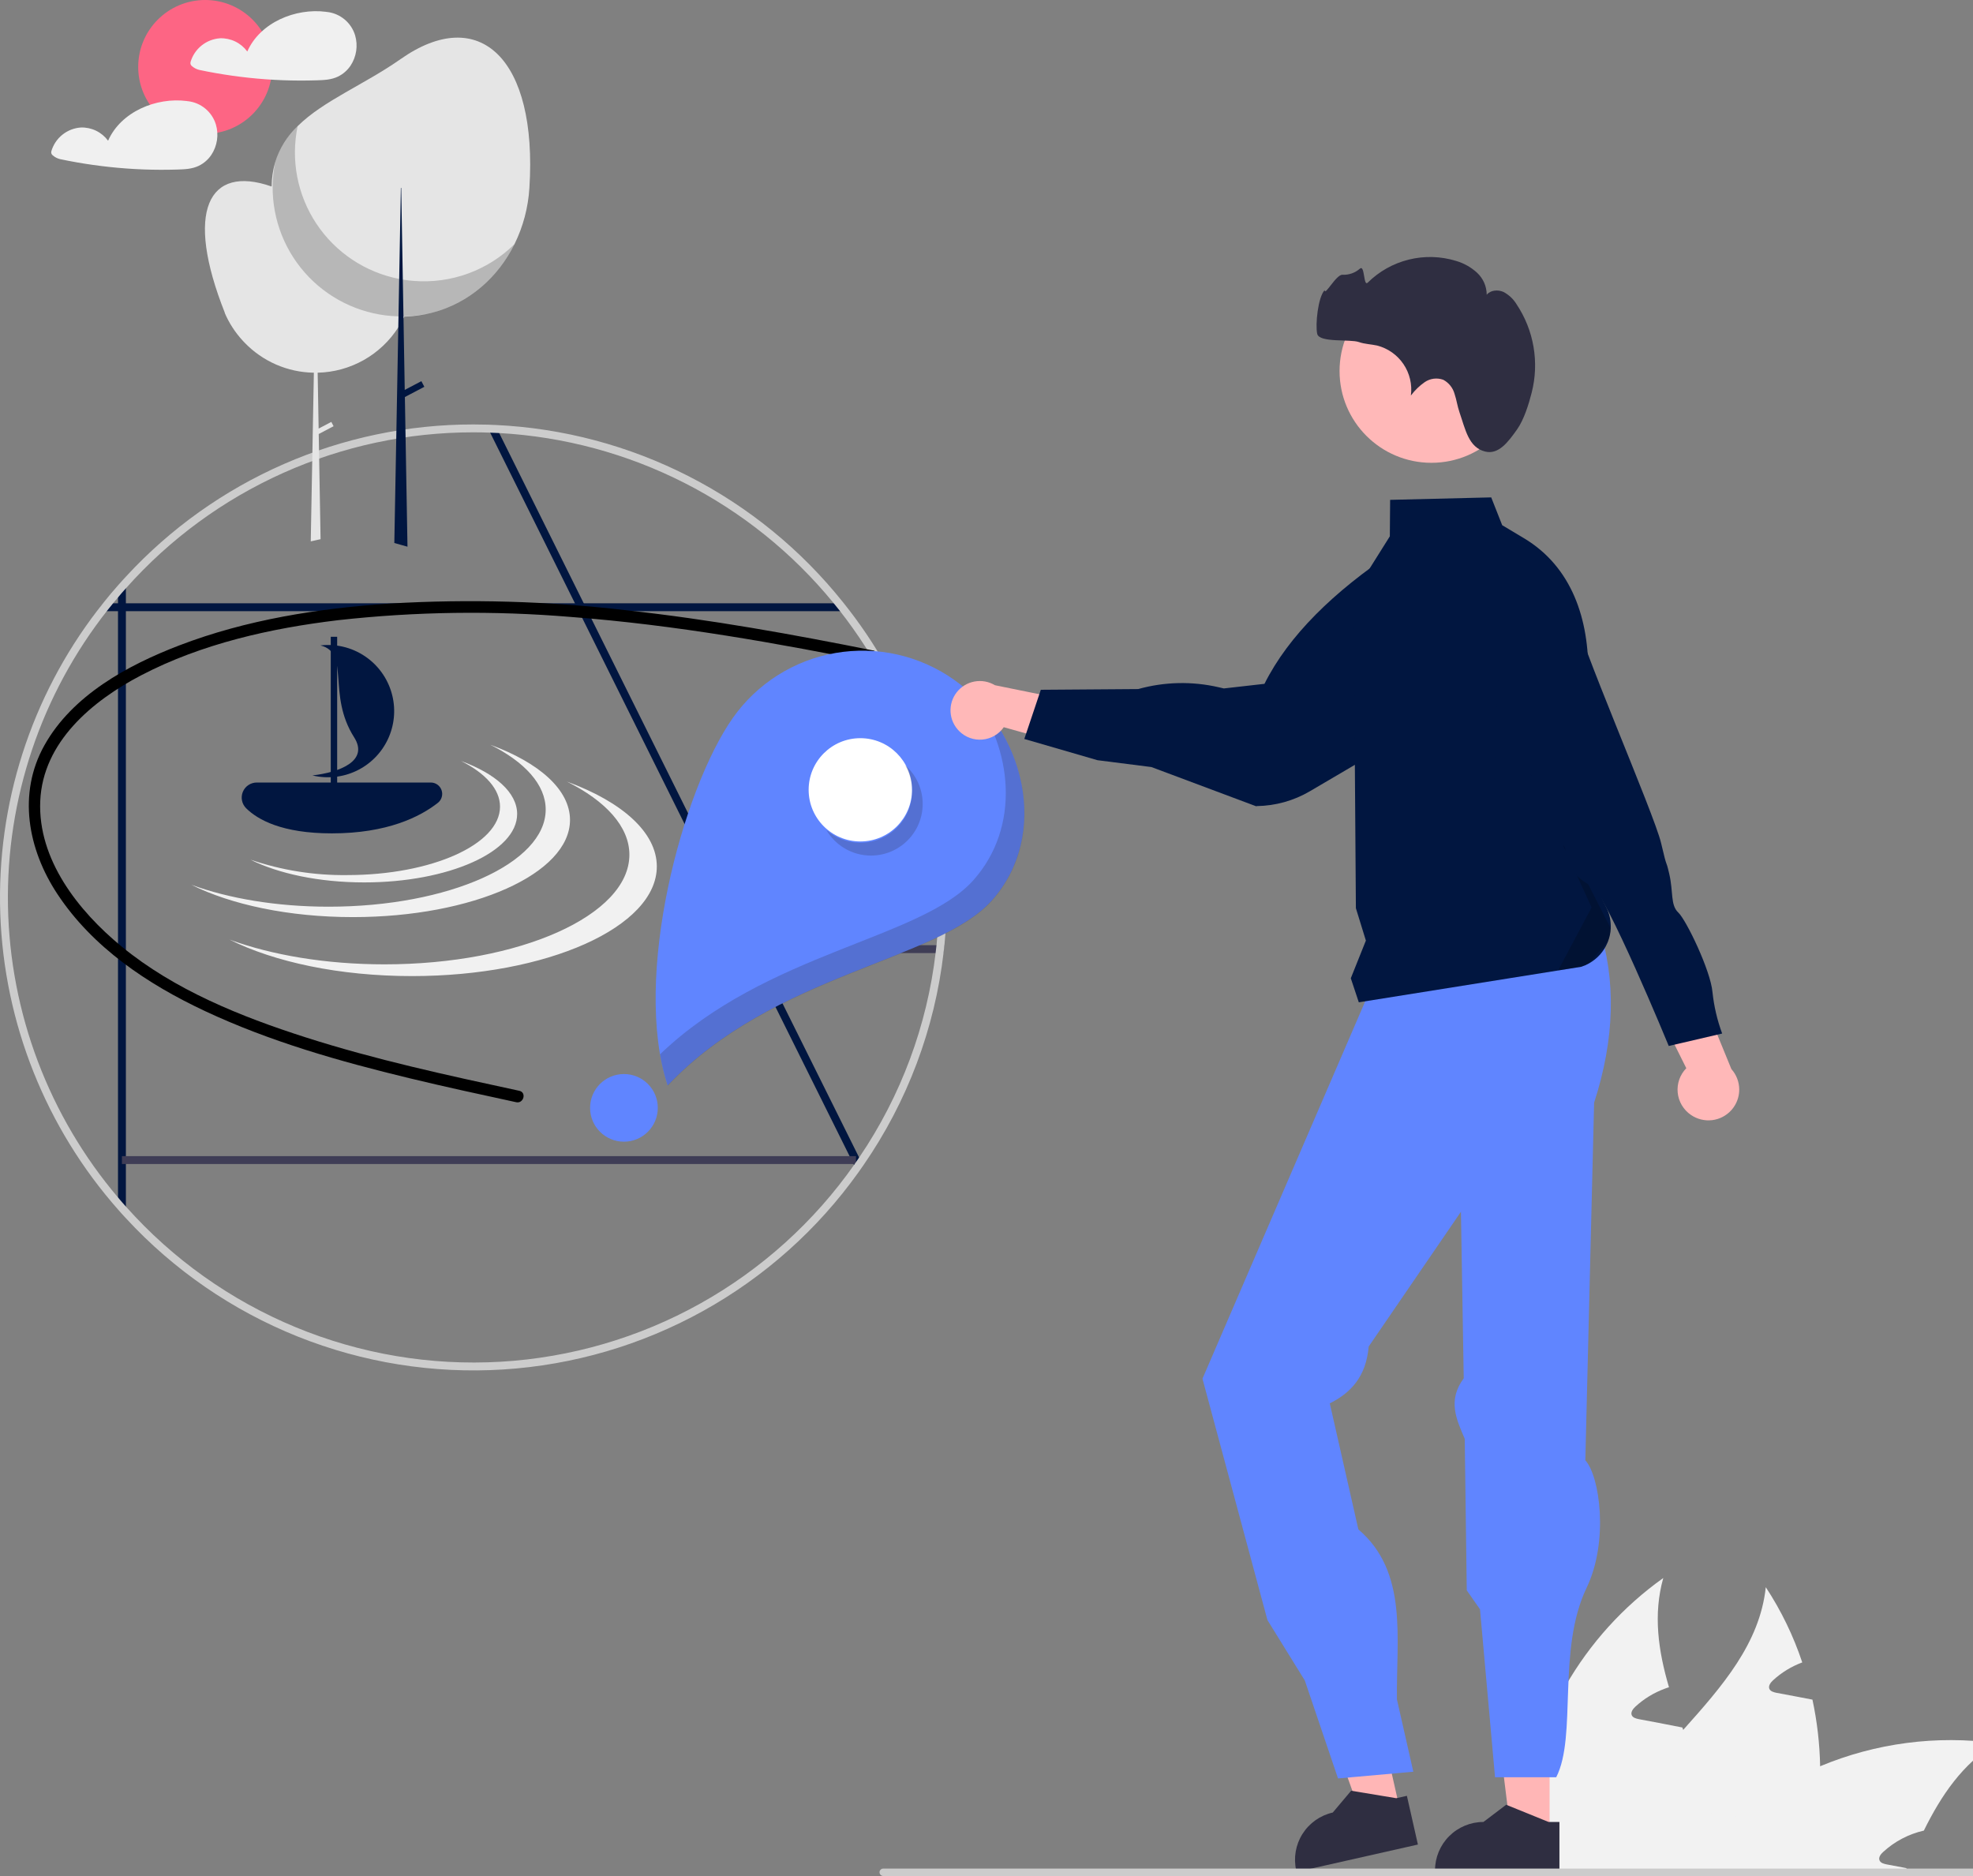 <svg width="630" height="599" viewBox="0 0 630 599" fill="none" xmlns="http://www.w3.org/2000/svg">
<rect x="0" y="0" width="630" height="599" fill="#808080" stroke="none"/>
<g clip-path="url(#clip0_291_234)">
<path d="M581.189 563.961C581.424 575.078 579.888 586.162 576.64 596.798C576.526 597.184 576.39 597.57 576.253 597.957H509.288C510.245 593.247 511.765 588.67 513.815 584.322C519.387 572.505 528.486 562.393 537.471 552.348C549.845 538.509 561.923 524.784 563.834 506.786C568.739 514.256 572.653 522.33 575.48 530.806C572.019 532.086 568.843 534.032 566.131 536.532C565.381 537.237 564.584 538.259 564.971 539.236C565.335 540.054 566.336 540.327 567.223 540.509C569.361 540.918 571.499 541.327 573.638 541.713C575.321 542.054 577.027 542.372 578.733 542.69C580.232 549.685 581.055 556.808 581.189 563.961Z" fill="#F2F2F2"/>
<path d="M637.441 556.598C626.705 563.12 619.881 573.21 614.308 584.504C609.459 585.608 604.982 587.958 601.32 591.321C600.546 592.026 599.75 593.048 600.16 594.025C600.501 594.844 601.525 595.116 602.412 595.298C604.527 595.707 606.688 596.116 608.803 596.502C608.599 596.98 608.394 597.48 608.189 597.957H537.221C540.442 593.616 544.01 589.543 547.889 585.776C548.73 584.936 549.595 584.14 550.482 583.322C559.529 575.154 569.916 568.605 581.189 563.961C598.949 556.544 618.369 554.002 637.441 556.598Z" fill="#F2F2F2"/>
<path d="M549.049 597.957H485.859C485.514 592.901 485.545 587.828 485.95 582.777C487.319 567.143 492.064 551.991 499.859 538.366C507.654 524.741 518.313 512.967 531.102 503.854C527.826 515.512 529.51 527.101 532.922 538.736C532.444 538.895 531.966 539.032 531.534 539.213C528.073 540.494 524.897 542.44 522.185 544.94C521.435 545.645 520.639 546.667 521.025 547.644C521.366 548.462 522.39 548.735 523.277 548.917C525.415 549.326 527.554 549.735 529.669 550.121C531.375 550.462 533.081 550.78 534.787 551.121C535.583 551.258 536.379 551.417 537.175 551.576C537.289 551.848 537.357 552.098 537.471 552.348C541.474 563.37 545.841 574.482 547.889 585.776C548.395 588.611 548.745 591.471 548.935 594.343C549.003 595.548 549.049 596.752 549.049 597.957Z" fill="#F2F2F2"/>
<path d="M65.516 42.732C77.327 42.732 86.902 33.166 86.902 21.366C86.902 9.566 77.327 0 65.516 0C53.704 0 44.129 9.566 44.129 21.366C44.129 33.166 53.704 42.732 65.516 42.732Z" fill="#FD6584"/>
<path d="M113.383 11.25C112.779 9.274 111.609 7.517 110.018 6.196C108.427 4.875 106.485 4.048 104.429 3.816C104.383 3.809 104.339 3.818 104.292 3.815C104.233 3.796 104.172 3.782 104.11 3.773C94.329 2.51 83.04 7.183 78.964 16.446C77.969 15.091 76.659 13.999 75.148 13.263C73.636 12.527 71.968 12.17 70.287 12.222C68.119 12.366 66.049 13.174 64.358 14.536C62.666 15.898 61.436 17.748 60.835 19.833C60.771 20.088 60.79 20.357 60.889 20.601C60.989 20.845 61.163 21.05 61.387 21.189C62.033 21.735 62.798 22.123 63.622 22.322C65.398 22.698 67.18 23.042 68.969 23.355C72.46 23.965 75.968 24.458 79.495 24.835C86.655 25.601 93.859 25.873 101.056 25.649C103.453 25.574 105.764 25.495 107.96 24.438C109.558 23.65 110.923 22.46 111.921 20.985C112.862 19.567 113.48 17.961 113.733 16.279C113.985 14.598 113.866 12.881 113.383 11.25Z" fill="#F0F0F0"/>
<path d="M68.934 39.738C68.329 37.761 67.159 36.005 65.568 34.684C63.977 33.363 62.035 32.536 59.98 32.303C59.933 32.297 59.889 32.305 59.843 32.302C59.783 32.284 59.722 32.27 59.66 32.261C49.88 30.998 38.59 35.671 34.514 44.934C33.519 43.579 32.21 42.487 30.698 41.751C29.186 41.015 27.518 40.657 25.837 40.71C23.669 40.854 21.599 41.662 19.908 43.024C18.217 44.386 16.987 46.235 16.385 48.321C16.321 48.576 16.34 48.845 16.44 49.089C16.539 49.332 16.713 49.538 16.938 49.676C17.584 50.223 18.349 50.611 19.172 50.809C20.948 51.185 22.73 51.53 24.519 51.843C28.01 52.453 31.519 52.946 35.046 53.323C42.205 54.089 49.409 54.361 56.606 54.137C59.003 54.062 61.314 53.983 63.511 52.926C65.108 52.137 66.473 50.947 67.472 49.473C68.412 48.055 69.03 46.449 69.283 44.767C69.535 43.085 69.416 41.369 68.934 39.738Z" fill="#F0F0F0"/>
<path d="M274.671 371.36C274.13 372.153 272.706 373.097 272.151 373.877L272.743 372.084L272.542 371.669L271.282 369.152L239.209 304.577L239.197 304.565L184.827 195.149V195.136L183.58 192.632V192.619L156.672 138.465L155.4 135.898C156.357 135.923 157.314 135.961 158.272 136.011L159.557 138.591L186.389 192.619L186.402 192.632L187.649 195.136V195.149L240.633 301.783V301.796L241.88 304.3V304.313L273.953 368.837L274.381 369.706L274.671 371.36Z" fill="#011640"/>
<path d="M271.093 195.149H31.065C31.708 194.306 32.362 193.462 33.042 192.632H269.115C269.796 193.462 270.45 194.306 271.093 195.149Z" fill="#011640"/>
<path d="M301.503 301.796C301.427 302.639 301.339 303.482 301.226 304.313H239.738V301.796H301.503Z" fill="#3F3D56"/>
<path d="M40.198 184.338V386.859C39.328 385.941 38.497 385.009 37.678 384.078V187.119C38.497 186.188 39.328 185.257 40.198 184.338Z" fill="#011640"/>
<path d="M273.326 369.151H38.938V371.668H273.326V369.151Z" fill="#3F3D56"/>
<path d="M273.122 371.36H273.411V370.945C273.323 371.089 273.227 371.228 273.122 371.36ZM271.182 194.84C270.539 193.997 269.884 193.154 269.204 192.323C255.823 175.551 239.014 161.824 219.9 152.06C200.785 142.296 179.805 136.719 158.361 135.702C157.403 135.652 156.446 135.614 155.489 135.589C154.052 135.551 152.616 135.526 151.168 135.526C130.334 135.515 109.723 139.819 90.639 148.168C71.554 156.516 54.409 168.727 40.287 184.029C39.417 184.948 38.586 185.879 37.767 186.811C36.167 188.61 34.622 190.448 33.131 192.323C32.451 193.154 31.796 193.997 31.154 194.84C9.865 222.567 -1.116 256.824 0.09 291.748C1.297 326.672 14.616 360.092 37.767 386.286C38.586 387.218 39.417 388.149 40.287 389.068C55.51 405.539 74.218 418.412 95.049 426.751C115.879 435.089 138.309 438.684 160.705 437.272C183.101 435.86 204.9 429.478 224.516 418.591C244.133 407.703 261.073 392.582 274.104 374.331C274.659 373.55 275.213 372.77 275.754 371.977C289.725 351.756 298.502 328.413 301.314 304.004C301.428 303.174 301.516 302.33 301.591 301.487C302.082 296.579 302.33 291.599 302.335 286.549C302.373 253.381 291.419 221.133 271.182 194.84V194.84ZM298.782 304.004C296.04 327.433 287.702 349.861 274.469 369.397C274.129 369.913 273.777 370.429 273.411 370.945C273.323 371.089 273.227 371.228 273.122 371.36C273.034 371.499 272.933 371.637 272.832 371.776C259.981 390.119 243.141 405.318 223.574 416.233C204.006 427.149 182.22 433.497 159.847 434.802C137.474 436.107 115.095 432.336 94.389 423.77C73.683 415.204 55.187 402.067 40.286 385.343C39.417 384.386 38.573 383.43 37.767 382.448C15.616 356.375 3.172 323.45 2.545 289.257C1.918 255.064 13.147 221.706 34.328 194.84C34.996 193.997 35.663 193.154 36.356 192.323C36.81 191.757 37.276 191.203 37.767 190.649C38.573 189.667 39.417 188.711 40.286 187.755C54.203 172.111 71.28 159.592 90.393 151.023C109.505 142.455 130.219 138.031 151.168 138.043C153.045 138.043 154.909 138.081 156.761 138.156C157.731 138.181 158.688 138.232 159.645 138.282C180.147 139.453 200.182 144.86 218.485 154.162C236.788 163.464 252.96 176.458 265.979 192.323C266.672 193.154 267.34 193.997 268.007 194.84C291.777 225.038 302.912 263.262 299.072 301.487C298.983 302.33 298.895 303.174 298.782 304.004L298.782 304.004ZM273.122 371.36H273.411V370.945C273.323 371.089 273.227 371.228 273.122 371.36H273.122Z" fill="#CCCCCC"/>
<path d="M132.115 87.637C132.115 88.329 132.093 89.015 132.048 89.695C131.796 93.62 130.804 97.462 129.123 101.018C129.11 101.049 129.095 101.077 129.082 101.105C129.004 101.27 128.923 101.435 128.841 101.598C128.341 102.603 127.786 103.581 127.18 104.527C124.408 108.866 120.609 112.457 116.119 114.981C111.628 117.506 106.584 118.887 101.433 119.002L101.744 136.844L105.794 134.713L106.517 136.087L101.774 138.582L102.354 171.719L102.36 172.162L99.229 172.858L99.235 172.413L100.221 119.004C96.075 118.944 91.981 118.063 88.179 116.41C84.377 114.757 80.941 112.366 78.071 109.375C77.873 109.172 77.678 108.961 77.487 108.753L77.465 108.729C75.074 106.124 73.14 103.134 71.745 99.886C71.775 99.921 71.808 99.953 71.838 99.988C58.898 67.5 66.427 52.439 86.731 59.552C86.84 59.498 86.95 59.446 87.059 59.391C94.161 55.974 102.289 55.347 109.832 57.635C117.374 59.922 123.782 64.957 127.783 71.743C127.974 72.064 128.159 72.391 128.337 72.721C130.823 77.3 132.122 82.428 132.115 87.637Z" fill="#E5E5E5"/>
<path d="M169.043 60.002C168.664 66.235 167.05 72.331 164.294 77.936C158.99 88.659 149.681 96.788 138.079 99.822C138.059 99.832 138.038 99.836 138.016 99.834C135.097 100.595 132.1 101.021 129.084 101.105H128.832C128.517 101.118 128.203 101.118 127.888 101.118C127.673 101.118 127.459 101.118 127.245 101.105C116.443 100.939 106.14 96.535 98.561 88.845C90.981 81.155 86.732 70.795 86.732 60.002V59.549C86.751 56.925 87.133 54.316 87.866 51.796C87.866 51.784 87.879 51.771 87.879 51.759C89.247 47.38 91.715 43.424 95.047 40.268C103.298 32.113 116.361 26.991 127.888 18.886C153.133 1.141 171.676 18.798 169.043 60.002Z" fill="#E5E5E5"/>
<path opacity="0.2" d="M164.294 77.936C158.99 88.659 149.681 96.789 138.079 99.822C138.059 99.832 138.037 99.836 138.016 99.834C135.104 100.556 132.121 100.953 129.122 101.017H128.832C128.303 101.03 127.774 101.03 127.245 101.017C116.414 100.747 106.125 96.228 98.605 88.436C91.084 80.645 86.937 70.209 87.06 59.385C87.098 56.837 87.368 54.297 87.866 51.796C87.866 51.784 87.879 51.771 87.879 51.759C89.247 47.38 91.714 43.424 95.046 40.268C93.927 45.601 93.881 51.103 94.909 56.455C95.937 61.806 98.019 66.899 101.035 71.439C104.051 75.979 107.94 79.875 112.476 82.9C117.013 85.926 122.106 88.02 127.459 89.061C127.85 89.137 128.24 89.212 128.631 89.275C129.764 89.464 130.898 89.603 132.045 89.691C137.95 90.169 143.89 89.367 149.456 87.338C155.023 85.309 160.084 82.102 164.294 77.936Z" fill="black"/>
<path d="M129.282 126.772L135.496 123.505L134.548 121.705L129.241 124.497L128.842 101.599V101.596L128.832 101.111V101.024L128.626 89.277L128.337 72.722L128.116 60.001H128L127.783 71.742V71.745L127.464 89.066L127.244 101.017L127.243 101.116L127.179 104.526L125.92 172.927L125.911 173.379L130.115 174.557L130.107 174.102L129.282 126.772Z" fill="#011640"/>
<path d="M279.207 207.773C253.082 202.543 226.874 197.799 200.347 194.896C175.195 191.94 149.831 191.208 124.55 192.706C101.718 194.245 78.691 197.853 57.242 206.078C40.714 212.415 23.096 222.005 14.168 237.996C5.562 253.411 8.919 271.188 18.29 285.411C29.565 302.524 47.147 314.251 65.426 322.821C86.239 332.58 108.5 338.906 130.79 344.286C142.094 347.014 153.46 349.48 164.827 351.934C167.198 352.446 168.211 348.807 165.832 348.294C142.909 343.345 119.921 338.381 97.568 331.217C76.883 324.589 55.714 316.097 38.775 302.178C25.071 290.917 12.041 274.469 12.85 255.769C13.665 236.917 29.498 223.754 45.015 215.652C64.408 205.527 86.441 200.595 108.031 198.017C132.752 195.265 157.683 194.927 182.469 197.006C215.596 199.524 248.233 205.366 280.744 211.909" fill="black"/>
<path d="M156.559 237.797C167.553 243.286 174.246 250.537 174.246 258.489C174.246 275.62 143.217 289.507 104.942 289.507C88.301 289.507 73.034 286.88 61.087 282.505C73.776 288.841 92.196 292.831 112.704 292.831C150.979 292.831 182.008 278.943 182.008 261.812C182.008 252.129 172.09 243.485 156.559 237.797Z" fill="#F1F1F1"/>
<path d="M181.013 249.564C193.418 255.758 200.971 263.939 200.971 272.913C200.971 292.243 165.959 307.913 122.769 307.913C103.992 307.913 86.765 304.949 73.285 300.012C87.603 307.162 108.387 311.663 131.528 311.663C174.717 311.663 209.729 295.993 209.729 276.663C209.729 265.737 198.538 255.982 181.013 249.564Z" fill="#F1F1F1"/>
<path d="M147.2 242.98C154.945 246.847 159.661 251.955 159.661 257.558C159.661 269.627 137.801 279.411 110.835 279.411C100.329 279.547 89.878 277.878 79.938 274.478C88.878 278.942 101.855 281.753 116.303 281.753C143.269 281.753 165.13 271.969 165.13 259.899C165.13 253.077 158.142 246.987 147.2 242.98Z" fill="#F1F1F1"/>
<path d="M105.956 266.093C90.028 266.093 82.283 261.728 78.59 258.066C77.916 257.394 77.457 256.537 77.271 255.604C77.085 254.671 77.18 253.704 77.545 252.825C77.909 251.946 78.527 251.195 79.319 250.667C80.111 250.139 81.042 249.858 81.994 249.859H137.558C138.314 249.858 139.052 250.093 139.669 250.531C140.285 250.969 140.749 251.588 140.997 252.302C141.245 253.016 141.264 253.79 141.051 254.515C140.838 255.24 140.404 255.881 139.81 256.349C134.15 260.794 123.682 266.093 105.956 266.093Z" fill="#011640"/>
<path d="M117.493 210.229C113.161 206.941 107.724 205.456 102.321 206.083C111.914 208.449 104.344 221.694 113.08 235.43C117.841 242.916 108.582 246.586 99.761 247.591C104.482 248.729 109.451 248.209 113.833 246.118C118.216 244.027 121.743 240.492 123.824 236.108C125.905 231.724 126.411 226.759 125.258 222.046C124.105 217.333 121.363 213.16 117.493 210.229V210.229Z" fill="#011640"/>
<path d="M107.661 203.324H105.615V251.975H107.661V203.324Z" fill="#011640"/>
<path d="M304.541 216.979C299.107 213.156 292.973 210.44 286.488 208.985C280.004 207.53 273.296 207.366 266.748 208.501C260.2 209.637 253.94 212.049 248.325 215.602C242.71 219.154 237.851 223.776 234.024 229.205C217.931 252.035 201.783 311.901 213.182 346.582C247.183 310.702 299.417 306.974 316.778 287.428C335.329 266.541 327.392 233.057 304.541 216.979Z" fill="#6085FF"/>
<path d="M274.713 268.676C283.829 268.676 291.218 261.293 291.218 252.187C291.218 243.08 283.829 235.698 274.713 235.698C265.598 235.698 258.208 243.08 258.208 252.187C258.208 261.293 265.598 268.676 274.713 268.676Z" fill="white"/>
<path d="M199.23 364.539C205.201 364.539 210.041 359.704 210.041 353.739C210.041 347.775 205.201 342.939 199.23 342.939C193.26 342.939 188.42 347.775 188.42 353.739C188.42 359.704 193.26 364.539 199.23 364.539Z" fill="#6085FF"/>
<path opacity="0.2" d="M292.371 248.382C293.464 250.252 294.178 252.319 294.471 254.464C294.765 256.609 294.632 258.792 294.081 260.886C293.531 262.98 292.572 264.946 291.261 266.67C289.95 268.394 288.312 269.844 286.441 270.935C284.569 272.027 282.5 272.74 280.353 273.033C278.205 273.326 276.021 273.194 273.925 272.644C271.829 272.094 269.861 271.136 268.135 269.826C266.409 268.517 264.959 266.88 263.866 265.01C266.812 267.592 270.581 269.042 274.5 269.101C278.418 269.16 282.23 267.824 285.253 265.332C288.275 262.84 290.312 259.355 290.997 255.5C291.682 251.645 290.972 247.672 288.993 244.292C290.333 245.465 291.474 246.846 292.371 248.382Z" fill="#231F20"/>
<path opacity="0.2" d="M316.81 287.505C299.449 307.052 247.214 310.78 213.213 346.66C212.152 343.378 211.335 340.023 210.77 336.621C244.753 304.003 294.08 299.881 310.854 280.996C325.867 264.093 323.53 238.94 309.981 221.439C328.563 238.647 333.81 268.365 316.81 287.505Z" fill="#231F20"/>
<path d="M494.798 585.769H482.479L476.618 538.294H494.801L494.798 585.769Z" fill="#FFB6B6"/>
<path d="M497.941 597.7L458.216 597.699V597.197C458.216 593.1 459.845 589.171 462.745 586.274C465.645 583.377 469.577 581.75 473.678 581.75H473.679L480.935 576.25L494.474 581.75L497.941 581.751L497.941 597.7Z" fill="#2F2E41"/>
<path d="M447.056 578.013L435.038 580.724L418.854 535.704L436.591 531.704L447.056 578.013Z" fill="#FFB6B6"/>
<path d="M452.752 588.959L414.002 597.7L413.891 597.211C412.988 593.214 413.711 589.023 415.901 585.56C418.091 582.096 421.568 579.643 425.568 578.74L425.569 578.74L431.434 571.778L445.853 574.164L449.236 573.402L452.752 588.959Z" fill="#2F2E41"/>
<path d="M510.403 295.532C516.179 312.937 515.568 331.829 509.014 352.105L506.212 466.266C510.844 471.359 513.751 492.123 506.616 506.991C497.088 526.846 503.652 554.303 496.917 567.475H477.382L472.582 513.847L468.354 507.8L467.71 459.429C465.116 453.292 462.11 447.206 467.386 440.096L467.246 431.694L466.496 386.908L437.035 429.948C436.198 439.689 431.214 444.793 424.615 448.092L433.739 488.323C449.697 501.968 445.794 523.087 446.058 542.638L451.29 565.708L427.247 567.856L416.637 536.569L404.708 517.29L383.961 440.214L398.43 406.666L404.343 392.954L437.368 316.38L510.403 295.532Z" fill="#6085FF"/>
<path d="M306.299 233.461C307.262 234.421 308.424 235.159 309.704 235.623C310.983 236.086 312.349 236.263 313.705 236.142C315.06 236.021 316.373 235.605 317.55 234.922C318.727 234.24 319.74 233.308 320.517 232.192L352.366 241.136L347.138 224.774L317.696 218.789C315.733 217.608 313.404 217.188 311.152 217.608C308.899 218.028 306.879 219.259 305.474 221.067C304.069 222.876 303.377 225.136 303.529 227.421C303.681 229.705 304.667 231.854 306.299 233.461Z" fill="#FFB8B8"/>
<path d="M332.347 220.246L363.433 220.018C371.817 217.677 380.655 217.477 389.136 219.437L390.785 219.818L403.758 218.348C411.493 202.902 425.844 188.938 445.11 176.074C448.015 173.735 451.383 172.037 454.993 171.092C458.602 170.147 462.371 169.976 466.051 170.591C469.732 171.206 473.24 172.593 476.345 174.66C479.45 176.727 482.082 179.428 484.067 182.585C487.65 188.299 488.912 195.166 487.593 201.78C486.274 208.393 482.475 214.253 476.973 218.159L418.267 252.641C413.116 255.667 407.266 257.3 401.291 257.381L401.149 257.455L367.661 244.92L350.434 242.73L327.075 235.948L332.347 220.246Z" fill="#011640"/>
<path d="M457.066 147.773C473.265 147.773 486.396 134.654 486.396 118.471C486.396 102.288 473.265 89.17 457.066 89.17C440.868 89.17 427.737 102.288 427.737 118.471C427.737 134.654 440.868 147.773 457.066 147.773Z" fill="#FFB8B8"/>
<path d="M484.457 137.055C486.631 133.956 488.173 128.993 489.084 125.365C490.302 120.589 490.502 115.61 489.672 110.751C488.841 105.893 486.997 101.263 484.261 97.161C483.251 95.49 481.804 94.125 480.075 93.214C478.301 92.423 475.961 92.611 474.724 94.109C474.72 92.795 474.447 91.496 473.921 90.291C473.395 89.087 472.627 88.003 471.666 87.107C469.727 85.323 467.4 84.016 464.867 83.288C459.989 81.802 454.799 81.663 449.848 82.886C444.896 84.109 440.369 86.648 436.746 90.234C435.331 91.673 435.836 84.484 434.264 85.75C432.741 87.111 430.746 87.822 428.706 87.731C426.698 87.518 423.005 94.666 422.983 92.649C420.871 94.763 419.94 103.681 420.601 106.595C421.262 109.509 431.092 108.221 433.91 109.22C435.777 109.881 437.805 109.904 439.739 110.334C443.176 111.222 446.17 113.336 448.154 116.277C450.138 119.219 450.975 122.784 450.508 126.301C451.745 124.639 453.242 123.188 454.942 122.003C455.799 121.418 456.783 121.046 457.812 120.918C458.842 120.79 459.887 120.909 460.861 121.265C461.74 121.736 462.514 122.382 463.134 123.163C463.754 123.944 464.208 124.843 464.468 125.806C465.108 127.69 465.356 129.69 466.008 131.57C467.921 137.086 468.908 142.876 474.241 144.184C478.449 145.216 481.489 141.286 484.457 137.055Z" fill="#2F2E41"/>
<path d="M512.905 289.724L509.685 283.289C505.743 258.89 501.848 236.132 507.139 215.662C507.472 197.792 501.943 181.004 486.592 171.836L479.667 167.698L476.162 158.816L443.883 159.603L443.788 171.248L432.228 189.668V189.744L432.95 289.98L436.141 300.324L431.325 312.358L433.881 320.035L497.516 309.871L504.916 308.685C505.771 308.412 506.595 308.053 507.377 307.613C510.032 306.14 512.113 303.816 513.285 301.017C513.352 300.856 513.409 300.704 513.466 300.543C513.965 299.236 514.253 297.859 514.321 296.462C514.436 294.132 513.949 291.811 512.905 289.724Z" fill="#011640"/>
<path opacity="0.2" d="M514.321 296.462C514.254 297.859 513.965 299.236 513.466 300.543L507.377 307.613C506.595 308.053 505.771 308.412 504.916 308.685L497.516 309.872L508.222 289.762L484.692 238.296L514.321 296.462Z" fill="black"/>
<path d="M539.931 355.989C538.749 355.184 537.759 354.13 537.029 352.901C536.3 351.673 535.848 350.299 535.708 348.878C535.567 347.456 535.74 346.021 536.214 344.673C536.688 343.326 537.453 342.098 538.453 341.078L522.966 309.99L540.896 312.172L552.854 341.358C554.458 343.151 555.349 345.47 555.357 347.875C555.365 350.28 554.49 352.605 552.897 354.408C551.304 356.211 549.104 357.368 546.714 357.66C544.325 357.951 541.911 357.356 539.931 355.989Z" fill="#FFB8B8"/>
<path d="M477.146 249.025L488.895 247.404C488.895 247.404 490.03 265.1 495.649 267.782C501.269 270.464 499.375 270.906 500.038 273.745C500.7 276.584 503.699 280.874 508.151 282.83C512.603 284.787 532.852 333.979 532.852 333.979L549.902 330.006C548.325 325.735 547.286 321.285 546.81 316.757C546.211 309.912 538.446 293.761 535.888 291.363C533.331 288.965 534.342 284.739 533.017 279.061C531.691 273.382 532.611 278.647 530.402 269.184C528.193 259.721 503.359 203.006 502.318 194.268C501.277 185.53 489.09 180.387 489.09 180.387L479.618 182.594L477.146 249.025Z" fill="#011640"/>
<path d="M282.026 599H651.815C652.13 599 652.431 598.875 652.653 598.653C652.875 598.431 653 598.13 653 597.816C653 597.503 652.875 597.202 652.653 596.98C652.431 596.758 652.13 596.633 651.815 596.633H282.026C281.712 596.633 281.41 596.758 281.188 596.98C280.966 597.202 280.841 597.503 280.841 597.816C280.841 598.13 280.966 598.431 281.188 598.653C281.41 598.875 281.712 599 282.026 599Z" fill="#CCCCCC"/>
</g>
<defs>
<clipPath id="clip0_291_234">
<rect width="653" height="599" fill="white"/>
</clipPath>
</defs>
</svg>
